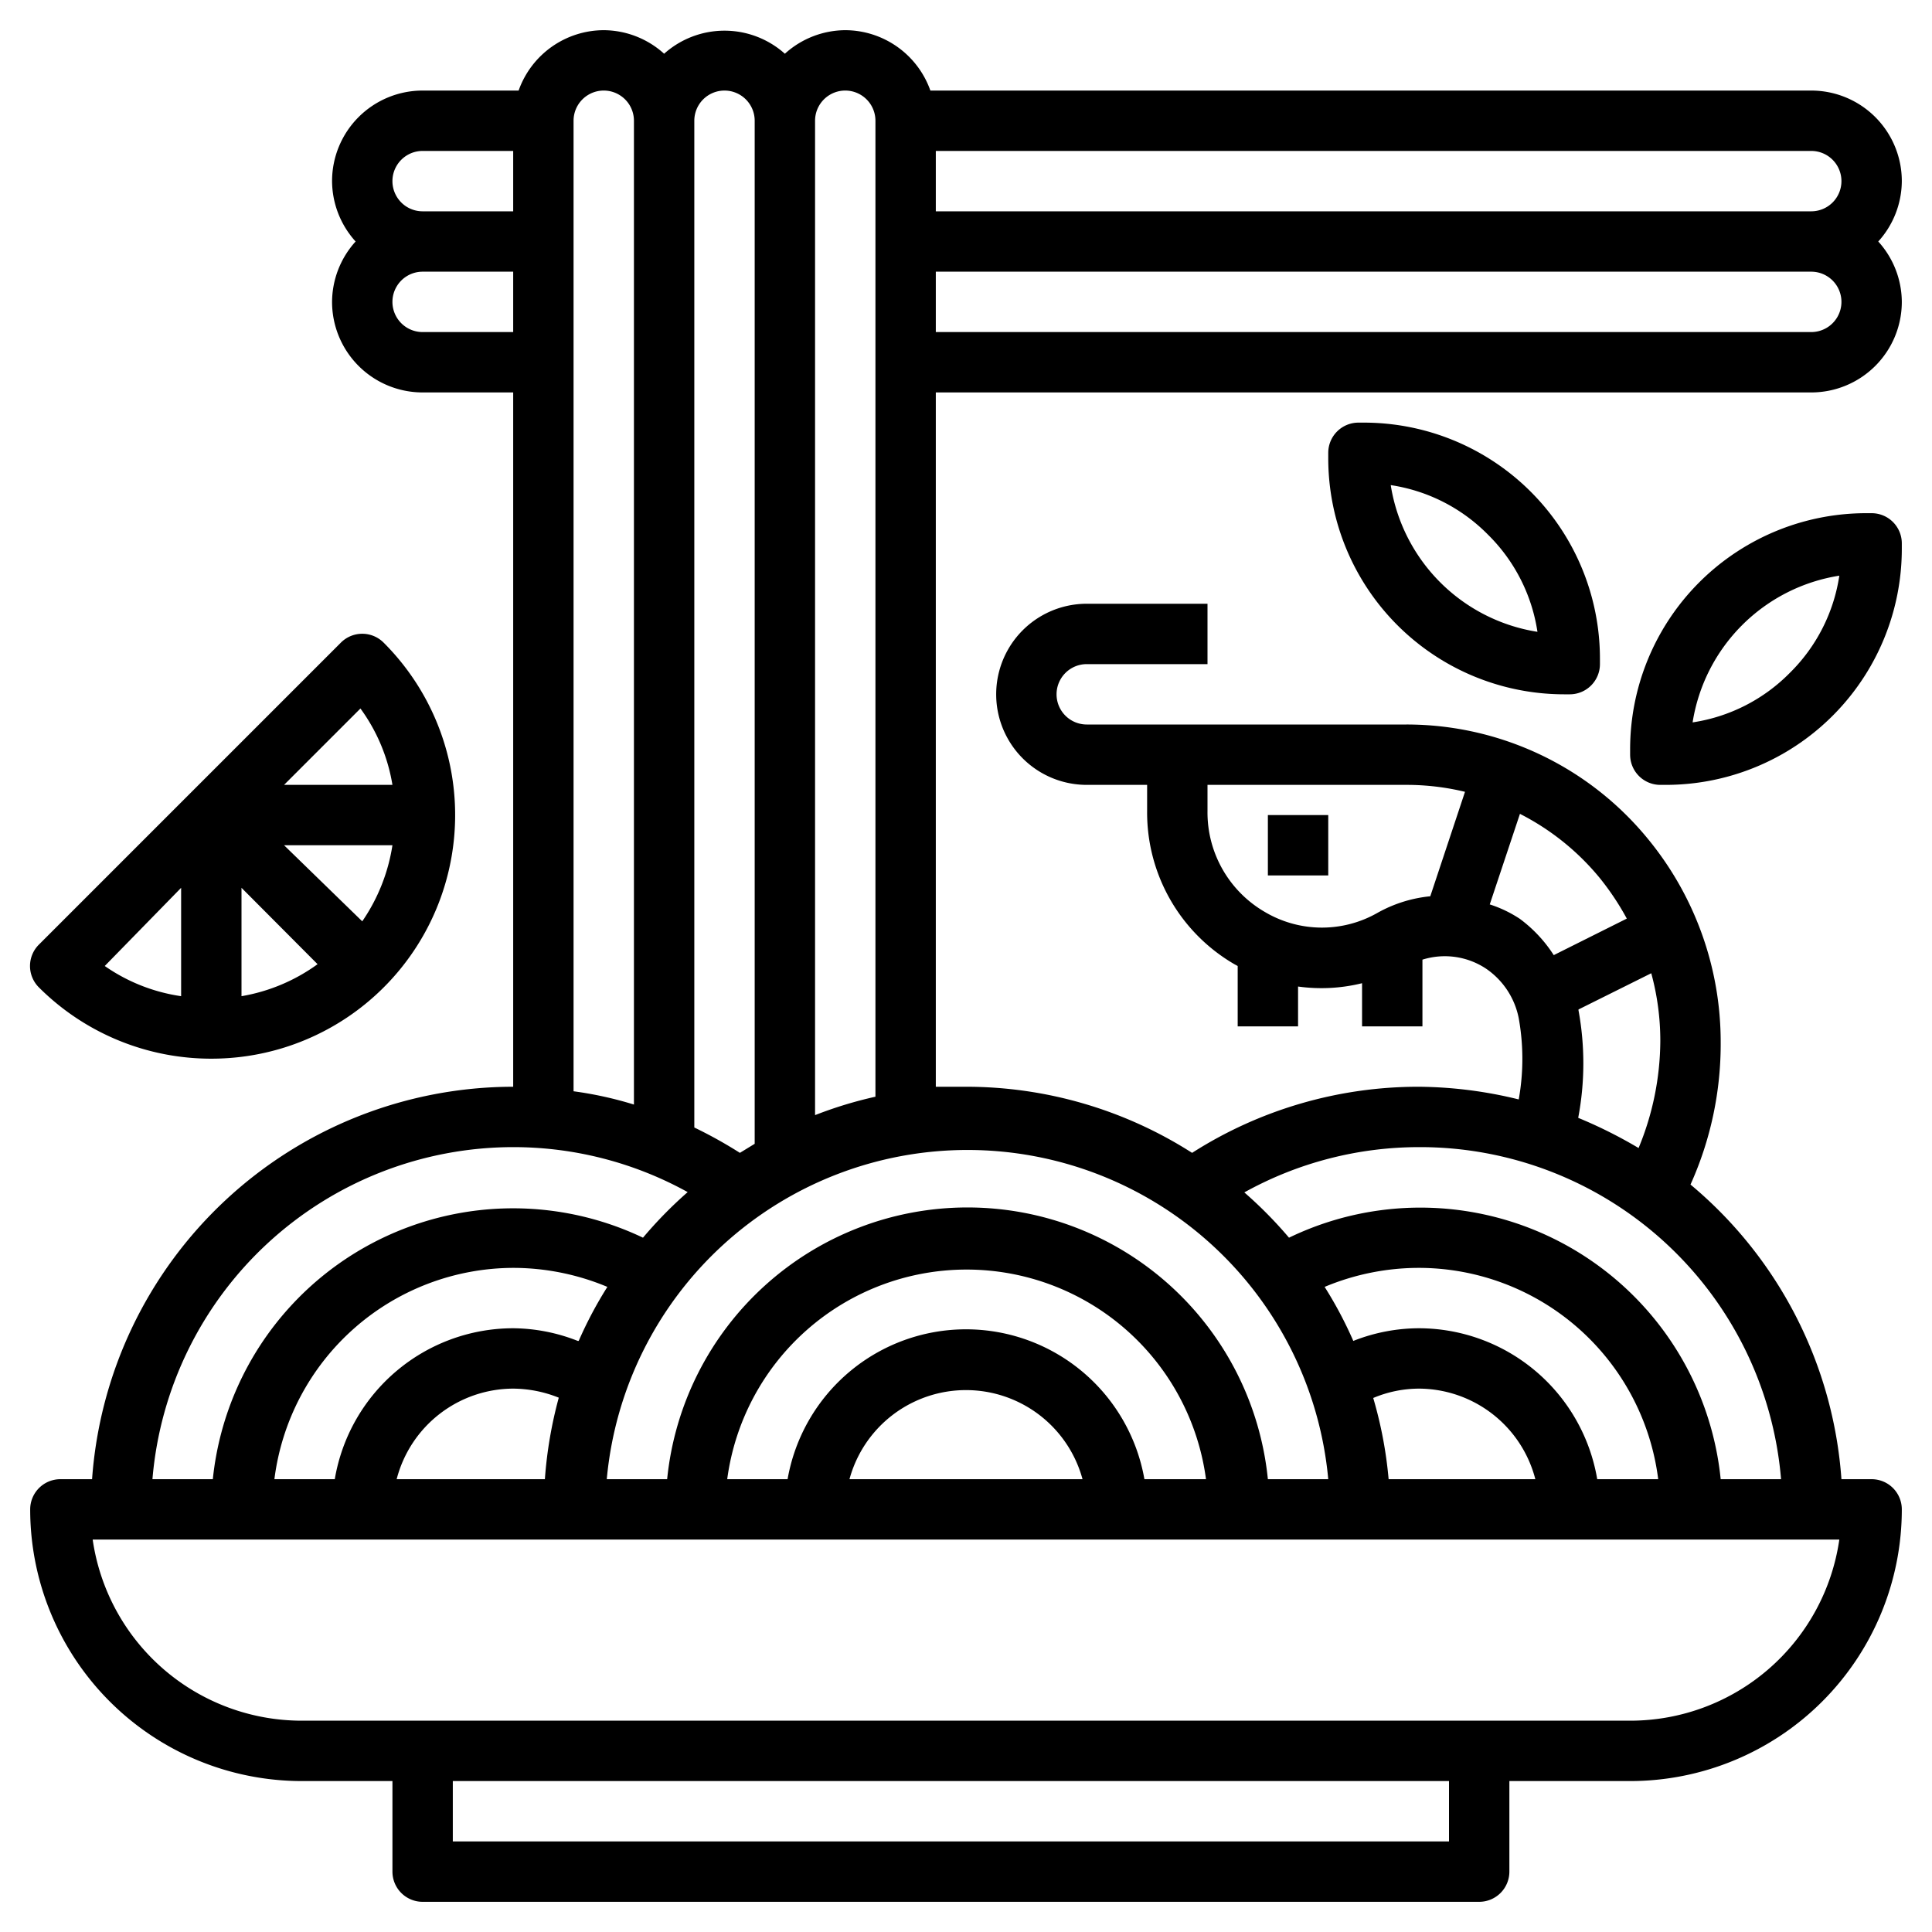 <?xml version="1.0"?>
<svg xmlns="http://www.w3.org/2000/svg" viewBox="0 0 64 64" width="512" height="512"><g id="Layer_10" data-name="Layer 10"><rect x="42" y="27" width="2" height="2"/><path d="M63,6a3,3,0,0,0-3-3H30.82A3,3,0,0,0,28,1a3,3,0,0,0-2,.78,3,3,0,0,0-4,0A3,3,0,0,0,20,1a3,3,0,0,0-2.82,2H14a3,3,0,0,0-3,3,3,3,0,0,0,.78,2A3,3,0,0,0,11,10a3,3,0,0,0,3,3h3V36A14,14,0,0,0,3.05,49H2a1,1,0,0,0-1,1,9,9,0,0,0,9,9h3v3a1,1,0,0,0,1,1H49a1,1,0,0,0,1-1V59h4a9,9,0,0,0,9-9,1,1,0,0,0-1-1H61a14,14,0,0,0-5-9.76,11.32,11.32,0,0,0,1-4.72,10.59,10.59,0,0,0-2.41-6.73,10.33,10.33,0,0,0-8-3.79H36a1,1,0,0,1,0-2h4V20H36a3,3,0,0,0,0,6h2v.87a5.81,5.81,0,0,0,2.89,5.07L41,32v2h2V32.68a5.61,5.61,0,0,0,2.12-.11V34h2V31.79a2.47,2.47,0,0,1,2.11.3,2.59,2.59,0,0,1,1.08,1.64,7.6,7.6,0,0,1,0,2.69A14.21,14.21,0,0,0,47,36a13.92,13.92,0,0,0-7.51,2.19A13.9,13.9,0,0,0,32,36c-.34,0-.67,0-1,0V13H60a3,3,0,0,0,3-3,3,3,0,0,0-.78-2A3,3,0,0,0,63,6ZM61,6a1,1,0,0,1-1,1H31V5H60A1,1,0,0,1,61,6ZM24,3a1,1,0,0,1,1,1V37.89l-.49.3A14.86,14.86,0,0,0,23,37.35V4A1,1,0,0,1,24,3ZM14,5h3V7H14a1,1,0,0,1,0-2Zm0,6a1,1,0,0,1,0-2h3v2Zm5-7a1,1,0,0,1,2,0V36.59a12.3,12.3,0,0,0-2-.44ZM17,38a11.93,11.93,0,0,1,5.78,1.49A14,14,0,0,0,21.3,41,10,10,0,0,0,7.05,49h-2A12,12,0,0,1,17,38ZM13.14,49A4,4,0,0,1,17,46a4.11,4.11,0,0,1,1.51.3,14.11,14.11,0,0,0-.46,2.7Zm6-4.58A5.94,5.94,0,0,0,17,44a6,6,0,0,0-5.91,5h-2A8,8,0,0,1,17,42a8.09,8.09,0,0,1,3.12.63A13.32,13.32,0,0,0,19.17,44.42ZM48,61H15V59H48Zm6-4H10a7,7,0,0,1-6.93-6H60.93A7,7,0,0,1,54,57ZM37.91,49a6,6,0,0,0-11.82,0h-2a8,8,0,0,1,15.86,0Zm-2,0H28.14a4,4,0,0,1,7.72,0Zm17,0A6,6,0,0,0,47,44a5.94,5.94,0,0,0-2.17.42,13.32,13.32,0,0,0-.95-1.79A8.09,8.09,0,0,1,47,42a8,8,0,0,1,7.93,7Zm-7.42-2.69A3.92,3.92,0,0,1,47,46a4,4,0,0,1,3.86,3H46A13.87,13.87,0,0,0,45.49,46.31ZM41.9,30.21A3.81,3.81,0,0,1,40,26.87V26h6.59a8.24,8.24,0,0,1,1.94.23l-1.15,3.46a4.47,4.47,0,0,0-1.75.55A3.71,3.71,0,0,1,41.9,30.21Zm8.45.23a4,4,0,0,0-1-.48l1-3a8.27,8.27,0,0,1,2.64,2.12,8.81,8.81,0,0,1,.9,1.35l-2.42,1.21A4.57,4.57,0,0,0,50.35,30.44Zm1.94,3,2.41-1.2a8.48,8.48,0,0,1,.3,2.25,9.37,9.37,0,0,1-.72,3.54,15.35,15.35,0,0,0-2-1A9.68,9.68,0,0,0,52.29,33.47ZM47,38A12,12,0,0,1,59,49H57A10,10,0,0,0,42.7,41a14,14,0,0,0-1.48-1.5A11.93,11.93,0,0,1,47,38ZM44,49H42a10,10,0,0,0-19.9,0h-2A12,12,0,0,1,44,49ZM27,36.94V4a1,1,0,0,1,2,0V36.33A13.6,13.6,0,0,0,27,36.94ZM60,11H31V9H60a1,1,0,0,1,0,2Z"/><path d="M7,35.07a8.07,8.07,0,0,0,5.71-13.78,1,1,0,0,0-1.42,0l-10,10a1,1,0,0,0,0,1.42A8.07,8.07,0,0,0,7,35.07ZM9.41,28H13a6.08,6.08,0,0,1-1,2.52Zm1.11,3.94A6,6,0,0,1,8,33V29.41Zm1.42-8.47A5.91,5.91,0,0,1,13,26H9.41ZM6,29.41V33a5.91,5.91,0,0,1-2.53-1Z"/><path d="M62,17h-.17A7.82,7.82,0,0,0,54,24.83V25a1,1,0,0,0,1,1h.17A7.82,7.82,0,0,0,63,18.17V18A1,1,0,0,0,62,17Zm-2.71,5.29a5.71,5.71,0,0,1-3.22,1.64,5.84,5.84,0,0,1,4.86-4.86A5.71,5.71,0,0,1,59.29,22.29Z"/><path d="M45,14a1,1,0,0,0-1,1v.17A7.82,7.82,0,0,0,51.83,23H52a1,1,0,0,0,1-1v-.17A7.82,7.82,0,0,0,45.17,14Zm4.29,3.71a5.71,5.71,0,0,1,1.64,3.22,5.84,5.84,0,0,1-4.86-4.86A5.71,5.71,0,0,1,49.29,17.71Z"/></g></svg>
